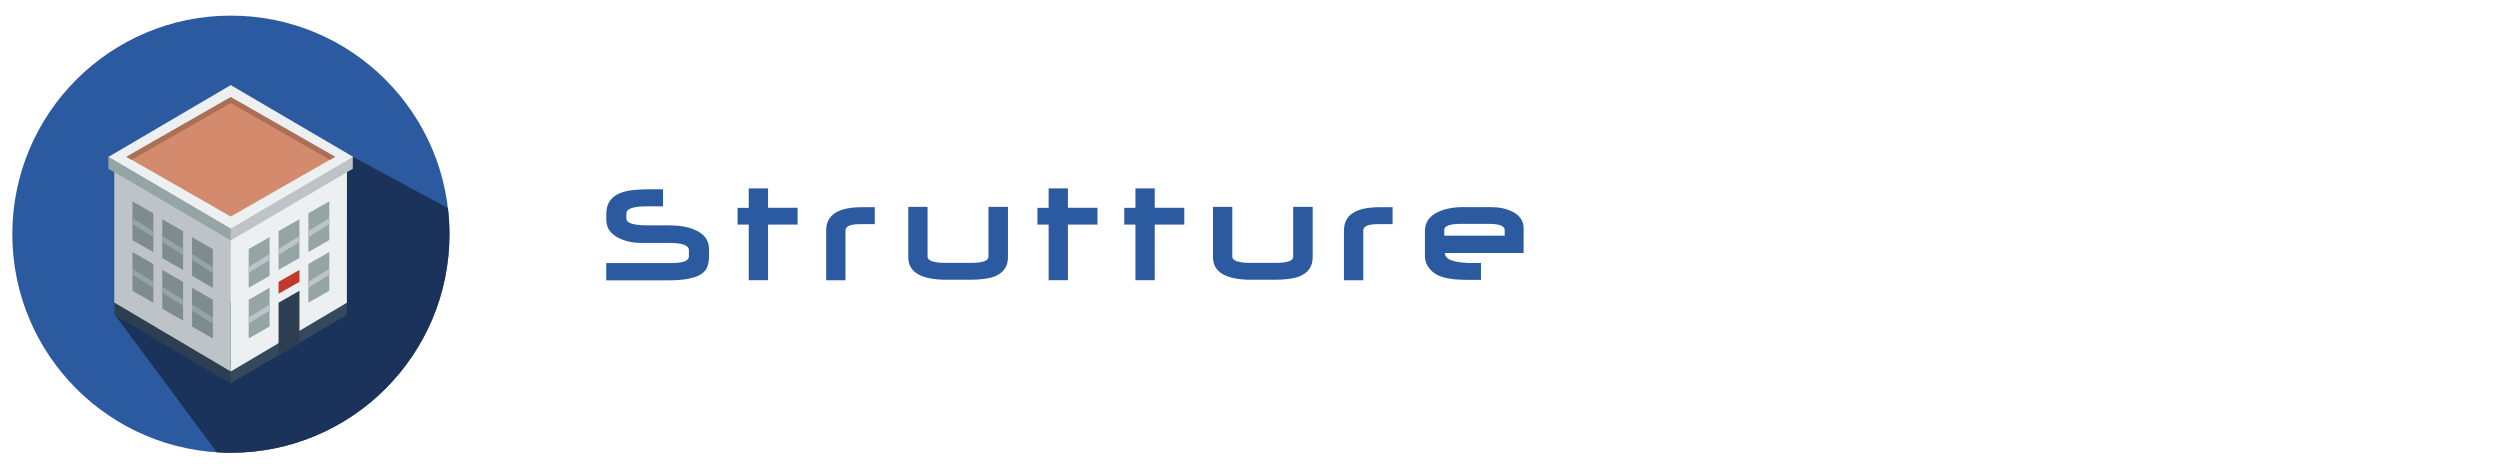 <?xml version="1.0" encoding="UTF-8" standalone="no"?>
<!-- Generator: Adobe Illustrator 19.0.0, SVG Export Plug-In . SVG Version: 6.00 Build 0)  -->

<svg
   version="1.1"
   id="Layer_1"
   x="0px"
   y="0px"
   viewBox="0 0 320 60"
   xml:space="preserve"
   sodipodi:docname="structures_form_icon.svg"
   inkscape:version="1.2.1 (9c6d41e410, 2022-07-14, custom)"
   width="320"
   height="60"
   xmlns:inkscape="http://www.inkscape.org/namespaces/inkscape"
   xmlns:sodipodi="http://sodipodi.sourceforge.net/DTD/sodipodi-0.dtd"
   xmlns="http://www.w3.org/2000/svg"
   xmlns:svg="http://www.w3.org/2000/svg"><defs
   id="defs53">










	
	






		
		
		
	
	
	

	
	

	
	
</defs><sodipodi:namedview
   id="namedview51"
   pagecolor="#ffffff"
   bordercolor="#000000"
   borderopacity="0.25"
   inkscape:showpageshadow="false"
   inkscape:pageopacity="0.0"
   inkscape:pagecheckerboard="0"
   inkscape:deskcolor="#d1d1d1"
   showgrid="false"
   inkscape:zoom="2.8367136"
   inkscape:cx="39.129787"
   inkscape:cy="12.338221"
   inkscape:window-width="2534"
   inkscape:window-height="1408"
   inkscape:window-x="26"
   inkscape:window-y="0"
   inkscape:window-maximized="1"
   inkscape:current-layer="Layer_1" />







<g
   id="g20">
</g>
<g
   id="g22">
</g>
<g
   id="g24">
</g>
<g
   id="g26">
</g>
<g
   id="g28">
</g>
<g
   id="g30">
</g>
<g
   id="g32">
</g>
<g
   id="g34">
</g>
<g
   id="g36">
</g>
<g
   id="g38">
</g>
<g
   id="g40">
</g>
<g
   id="g42">
</g>
<g
   id="g44">
</g>
<g
   id="g46">
</g>
<g
   id="g48">
</g>
<g
   id="g20-3"
   transform="translate(-323.741,97.81)">
</g><g
   id="g22-5"
   transform="translate(-323.741,97.81)">
</g><g
   id="g24-6"
   transform="translate(-323.741,97.81)">
</g><g
   id="g26-2"
   transform="translate(-323.741,97.81)">
</g><g
   id="g28-9"
   transform="translate(-323.741,97.81)">
</g><g
   id="g30-1"
   transform="translate(-323.741,97.81)">
</g><g
   id="g32-2"
   transform="translate(-323.741,97.81)">
</g><g
   id="g34-7"
   transform="translate(-323.741,97.81)">
</g><g
   id="g36-0"
   transform="translate(-323.741,97.81)">
</g><g
   id="g38-9"
   transform="translate(-323.741,97.81)">
</g><g
   id="g40-3"
   transform="translate(-323.741,97.81)">
</g><g
   id="g42-6"
   transform="translate(-323.741,97.81)">
</g><g
   id="g44-0"
   transform="translate(-323.741,97.81)">
</g><g
   id="g46-6"
   transform="translate(-323.741,97.81)">
</g><g
   id="g48-2"
   transform="translate(-323.741,97.81)">
</g><g
   id="g714"
   transform="translate(-973.995,-34.923)">
</g><g
   id="g716"
   transform="translate(-973.995,-34.923)">
</g><g
   id="g718"
   transform="translate(-973.995,-34.923)">
</g><g
   id="g720"
   transform="translate(-973.995,-34.923)">
</g><g
   id="g722"
   transform="translate(-973.995,-34.923)">
</g><g
   id="g724"
   transform="translate(-973.995,-34.923)">
</g><g
   id="g726"
   transform="translate(-973.995,-34.923)">
</g><g
   id="g728"
   transform="translate(-973.995,-34.923)">
</g><g
   id="g730"
   transform="translate(-973.995,-34.923)">
</g><g
   id="g732"
   transform="translate(-973.995,-34.923)">
</g><g
   id="g734"
   transform="translate(-973.995,-34.923)">
</g><g
   id="g736"
   transform="translate(-973.995,-34.923)">
</g><g
   id="g738"
   transform="translate(-973.995,-34.923)">
</g><g
   id="g740"
   transform="translate(-973.995,-34.923)">
</g><g
   id="g742"
   transform="translate(-973.995,-34.923)">
</g><g
   id="g20-36"
   transform="translate(-220.468,-138.328)">
</g><g
   id="g22-1"
   transform="translate(-220.468,-138.328)">
</g><g
   id="g24-2"
   transform="translate(-220.468,-138.328)">
</g><g
   id="g26-9"
   transform="translate(-220.468,-138.328)">
</g><g
   id="g28-3"
   transform="translate(-220.468,-138.328)">
</g><g
   id="g30-19"
   transform="translate(-220.468,-138.328)">
</g><g
   id="g32-4"
   transform="translate(-220.468,-138.328)">
</g><g
   id="g34-78"
   transform="translate(-220.468,-138.328)">
</g><g
   id="g36-4"
   transform="translate(-220.468,-138.328)">
</g><g
   id="g38-5"
   transform="translate(-220.468,-138.328)">
</g><g
   id="g40-0"
   transform="translate(-220.468,-138.328)">
</g><g
   id="g42-3"
   transform="translate(-220.468,-138.328)">
</g><g
   id="g44-6"
   transform="translate(-220.468,-138.328)">
</g><g
   id="g46-1"
   transform="translate(-220.468,-138.328)">
</g><g
   id="g48-0"
   transform="translate(-220.468,-138.328)">
</g><g
   id="g714-6"
   transform="translate(-870.723,-271.061)">
</g><g
   id="g716-3"
   transform="translate(-870.723,-271.061)">
</g><g
   id="g718-2"
   transform="translate(-870.723,-271.061)">
</g><g
   id="g720-0"
   transform="translate(-870.723,-271.061)">
</g><g
   id="g722-6"
   transform="translate(-870.723,-271.061)">
</g><g
   id="g724-1"
   transform="translate(-870.723,-271.061)">
</g><g
   id="g726-5"
   transform="translate(-870.723,-271.061)">
</g><g
   id="g728-5"
   transform="translate(-870.723,-271.061)">
</g><g
   id="g730-4"
   transform="translate(-870.723,-271.061)">
</g><g
   id="g732-7"
   transform="translate(-870.723,-271.061)">
</g><g
   id="g734-6"
   transform="translate(-870.723,-271.061)">
</g><g
   id="g736-5"
   transform="translate(-870.723,-271.061)">
</g><g
   id="g738-6"
   transform="translate(-870.723,-271.061)">
</g><g
   id="g740-9"
   transform="translate(-870.723,-271.061)">
</g><g
   id="g742-3"
   transform="translate(-870.723,-271.061)">
</g><g
   id="g9947"
   transform="matrix(0.554,0,0,0.554,-25.846,0.891)"><circle
     style="fill:#2c5aa0;fill-opacity:1;stroke-width:0.197"
     cx="100"
     cy="52.5"
     r="50.5"
     id="circle2" /><path
     style="fill:#1b335a;fill-opacity:1;stroke-width:0.197"
     d="M 150.141,46.473 128.177,34.619 C 104.127,55.91 114.683,78.608 73.15,71.077 l 23.598,31.816 C 97.823,102.961 98.907,103 100,103 c 27.89,0 50.5,-22.61 50.5,-50.5 0,-2.04 -0.124,-4.051 -0.359,-6.027 z"
     id="path4"
     sodipodi:nodetypes="ccccssc" /><g
     id="g9404"
     transform="matrix(0.689,0,0,0.689,199.213,-46.356)"><g
       id="g2418-2"
       transform="translate(-185.017,93.496)"><path
         fill="#34495e"
         d="m 40.972,72.902 c 0,0 -38.986,0.031 -38.944,0.041 0.017,0.865 0,4.022 0,4.022 l 38.943,23.052 38.944,-23.052 c 0,0 -0.035,-3.198 -0.008,-3.987 -0.092,-0.194 -38.935,-0.076 -38.935,-0.076 z"
         id="path2370-5" /><path
         fill="#ecf0f1"
         d="m 40.972,25.932 c 0,0 -38.986,0.031 -38.944,0.041 0.017,0.865 0,46.996 0,46.996 L 40.972,96.02 79.916,72.969 c 0,0 -0.004,-46.171 0.022,-46.96 -0.089,-0.196 -38.966,-0.077 -38.966,-0.077 z"
         id="path2372-4" /><path
         fill="#2c3e50"
         d="m 2.028,72.943 c 0.017,0.865 0,4.022 0,4.022 l 38.943,23.052 V 72.902 c 0.001,0 -38.986,0.032 -38.943,0.041 z"
         id="path2374-7" /><path
         fill="#bdc3c7"
         d="m 2.028,25.973 c 0.017,0.865 0,46.996 0,46.996 L 40.972,96.02 V 25.932 c 0,0 -38.987,0.031 -38.944,0.041 z"
         id="path2376-4" /><path
         fill="#bdc3c7"
         d="m 40.972,23.968 c 0,0 -40.983,0.031 -40.941,0.041 0.018,0.865 0,4.022 0,4.022 l 40.94,24.051 40.94,-24.051 c 0,0 -0.033,-3.198 -0.008,-3.987 -0.09,-0.195 -40.931,-0.076 -40.931,-0.076 z"
         id="path2378-4" /><path
         fill="#95a5a6"
         d="m 46.994,54.949 7.004,-3.998 v 12.992 l -7.004,3.996 z m 10.007,-5.997 7.005,-3.998 v 12.993 l -7.005,3.996 z M 0.034,28.032 40.86,52.016 h 0.111 V 24.033 H 0.034 v 0.217 c 0.008,0.758 0.003,2.276 0,3.141 z m 66.974,14.924 7.007,-3.997 V 51.95 l -7.007,3.997 z m -20.014,28.993 7.004,-3.998 v 12.992 l -7.004,3.998 z M 67.008,59.955 74.015,55.958 V 68.95 l -7.007,3.997 z"
         id="path2380-3" /><path
         fill="#2c3e50"
         d="m 57.008,72.955 7.005,-3.997 v 17.421 l -7.005,4.146 z"
         id="path2382-0" /><path
         fill="#c0392c"
         d="m 57.008,65.955 7.005,-3.997 v 3.992 l -7.005,3.997 z"
         id="path2384-7" /><path
         fill="#ecf0f1"
         d="M 40.972,-0.018 0,24.033 40.972,48.084 82.006,24.033 Z"
         id="path2386-8" /><path
         fill="#d48a6d"
         d="M 40.972,4.011 5.991,24.033 40.972,44.055 75.953,24.033 Z"
         id="path2388-6" /><path
         fill="#7f8c8d"
         d="m 34.981,54.98 -6.989,-3.998 v 12.992 l 6.989,3.996 z m -9.985,-5.997 -6.989,-3.998 v 12.994 l 6.989,3.996 z M 15.011,42.987 8.022,38.989 V 51.98 l 6.989,3.998 z m 19.97,28.982 -6.989,-3.996 v 12.99 l 6.989,3.998 z m -9.985,-5.996 -6.989,-3.996 v 12.99 l 6.989,3.998 z M 15.011,59.977 8.022,55.979 v 12.992 l 6.989,3.998 z"
         id="path2390-8" /><path
         fill="#bdc3c7"
         d="m 74.015,44.58 -7.007,4.372 v 1.999 l 7.007,-4.372 z m 0,17 -7.007,4.372 v 1.999 l 7.007,-4.373 z M 64.006,50.576 57.001,54.949 v 1.998 l 7.005,-4.373 z m -10.008,5.996 -7.004,4.373 v 1.998 l 7.004,-4.371 z m 0,17 -7.004,4.373 v 1.998 l 7.004,-4.371 z"
         id="path2392-8" /><path
         fill="#95a5a6"
         d="m 27.992,56.604 v 2 l 6.989,4.371 v -1.998 z m 0,16.99 v 1.998 l 6.989,4.373 v -2 z m -9.985,-5.996 v 1.998 l 6.989,4.373 v -2 z m 0,-16.991 v 1.998 l 6.989,4.374 V 54.98 Z M 8.019,61.6 v 1.998 l 6.992,4.375 v -2 z m 0,-16.991 v 1.999 l 6.992,4.374 v -1.999 z"
         id="path2394-4" /><path
         fill="#aa6f57"
         d="m 40.972,6.011 33.234,19.022 1.747,-1 L 40.972,4.011 5.991,24.033 l 1.747,1 z"
         id="path2396-3" /></g></g></g><g
   id="g9492"
   transform="translate(36.312,-98.989)"><path
     d="m 54.449,131.655 q 0,1.121 -0.328,1.714 -0.82,1.504 -4.813,1.504 h -8.021 v -2.215 h 8.395 q 2.188,0 2.188,-0.866 v -0.775 q 0,-0.93 -2.479,-0.93 h -3.564 q -1.677,0 -2.935,-0.629 -1.595,-0.793 -1.595,-2.297 v -0.839 q 0,-1.978 1.914,-2.671 1.176,-0.438 3.582,-0.438 h 1.759 v 2.188 h -2.069 q -2.616,0 -2.616,0.902 v 0.684 q 0,0.848 2.762,0.848 h 2.707 q 1.941,0 3.272,0.565 1.832,0.775 1.832,2.452 0,0.128 0,0.401 0.009,0.273 0.009,0.401 z"
     id="path9472"
     style="font-size:18.667px;font-family:Neuropolitical;-inkscape-font-specification:Neuropolitical;letter-spacing:3px;fill:#2c5aa0;stroke-width:2;stroke-linecap:round;stroke-linejoin:round" /><path
     d="m 65.78,127.735 h -3.783 v 7.119 h -2.47 v -7.119 h -1.431 v -2.142 h 1.431 v -2.488 h 2.47 v 2.479 h 3.783 z"
     id="path9469"
     style="font-size:18.667px;font-family:Neuropolitical;-inkscape-font-specification:Neuropolitical;letter-spacing:3px;fill:#2c5aa0;stroke-width:2;stroke-linecap:round;stroke-linejoin:round" /><path
     d="M 75.661,127.681 H 73.766 q -1.859,0 -1.859,0.811 v 6.371 h -2.47 v -6.371 q 0,-2.98 4.557,-2.98 h 1.668 z"
     id="path9466"
     style="font-size:18.667px;font-family:Neuropolitical;-inkscape-font-specification:Neuropolitical;letter-spacing:3px;fill:#2c5aa0;stroke-width:2;stroke-linecap:round;stroke-linejoin:round" /><path
     d="m 92.707,131.919 q 0,1.777 -1.714,2.452 -1.103,0.428 -3.217,0.428 h -2.871 q -4.958,0 -4.958,-2.88 v -6.453 h 2.47 v 6.362 q 0,0.811 2.361,0.811 h 3.135 q 2.297,0 2.297,-0.784 v -6.389 h 2.497 z"
     id="path9463"
     style="font-size:18.667px;font-family:Neuropolitical;-inkscape-font-specification:Neuropolitical;letter-spacing:3px;fill:#2c5aa0;stroke-width:2;stroke-linecap:round;stroke-linejoin:round" /><path
     d="m 104.165,127.735 h -3.783 v 7.119 h -2.47 v -7.119 h -1.431 v -2.142 h 1.431 v -2.488 h 2.47 v 2.479 h 3.783 z"
     id="path9460"
     style="font-size:18.667px;font-family:Neuropolitical;-inkscape-font-specification:Neuropolitical;letter-spacing:3px;fill:#2c5aa0;stroke-width:2;stroke-linecap:round;stroke-linejoin:round" /><path
     d="m 115.277,127.735 h -3.783 v 7.119 h -2.47 v -7.119 h -1.431 v -2.142 h 1.431 v -2.488 h 2.47 v 2.479 h 3.783 z"
     id="path9457"
     style="font-size:18.667px;font-family:Neuropolitical;-inkscape-font-specification:Neuropolitical;letter-spacing:3px;fill:#2c5aa0;stroke-width:2;stroke-linecap:round;stroke-linejoin:round" /><path
     d="m 131.712,131.919 q 0,1.777 -1.714,2.452 -1.103,0.428 -3.217,0.428 h -2.871 q -4.958,0 -4.958,-2.88 v -6.453 h 2.47 v 6.362 q 0,0.811 2.361,0.811 h 3.135 q 2.297,0 2.297,-0.784 v -6.389 h 2.497 z"
     id="path9454"
     style="font-size:18.667px;font-family:Neuropolitical;-inkscape-font-specification:Neuropolitical;letter-spacing:3px;fill:#2c5aa0;stroke-width:2;stroke-linecap:round;stroke-linejoin:round" /><path
     d="m 141.94,127.681 h -1.896 q -1.859,0 -1.859,0.811 v 6.371 h -2.47 v -6.371 q 0,-2.98 4.557,-2.98 h 1.668 z"
     id="path9451"
     style="font-size:18.667px;font-family:Neuropolitical;-inkscape-font-specification:Neuropolitical;letter-spacing:3px;fill:#2c5aa0;stroke-width:2;stroke-linecap:round;stroke-linejoin:round" /><path
     d="m 158.712,131.372 h -10.081 q 0,1.285 3.619,1.285 0.237,0 0.574,-0.009 0.337,-0.009 0.428,-0.009 v 2.169 h -1.796 q -3.072,0 -4.202,-0.875 -1.176,-0.902 -1.176,-2.169 v -3.217 q 0,-1.65 1.723,-2.443 1.294,-0.602 3.163,-0.602 h 3.591 q 1.568,0 2.707,0.574 1.449,0.72 1.449,2.124 z m -2.424,-2.215 v -0.711 q 0,-0.802 -2.023,-0.802 h -3.591 q -2.124,0 -2.124,0.784 v 0.729 z"
     id="path9448"
     style="font-size:18.667px;font-family:Neuropolitical;-inkscape-font-specification:Neuropolitical;letter-spacing:3px;fill:#2c5aa0;stroke-width:2;stroke-linecap:round;stroke-linejoin:round" /></g></svg>
